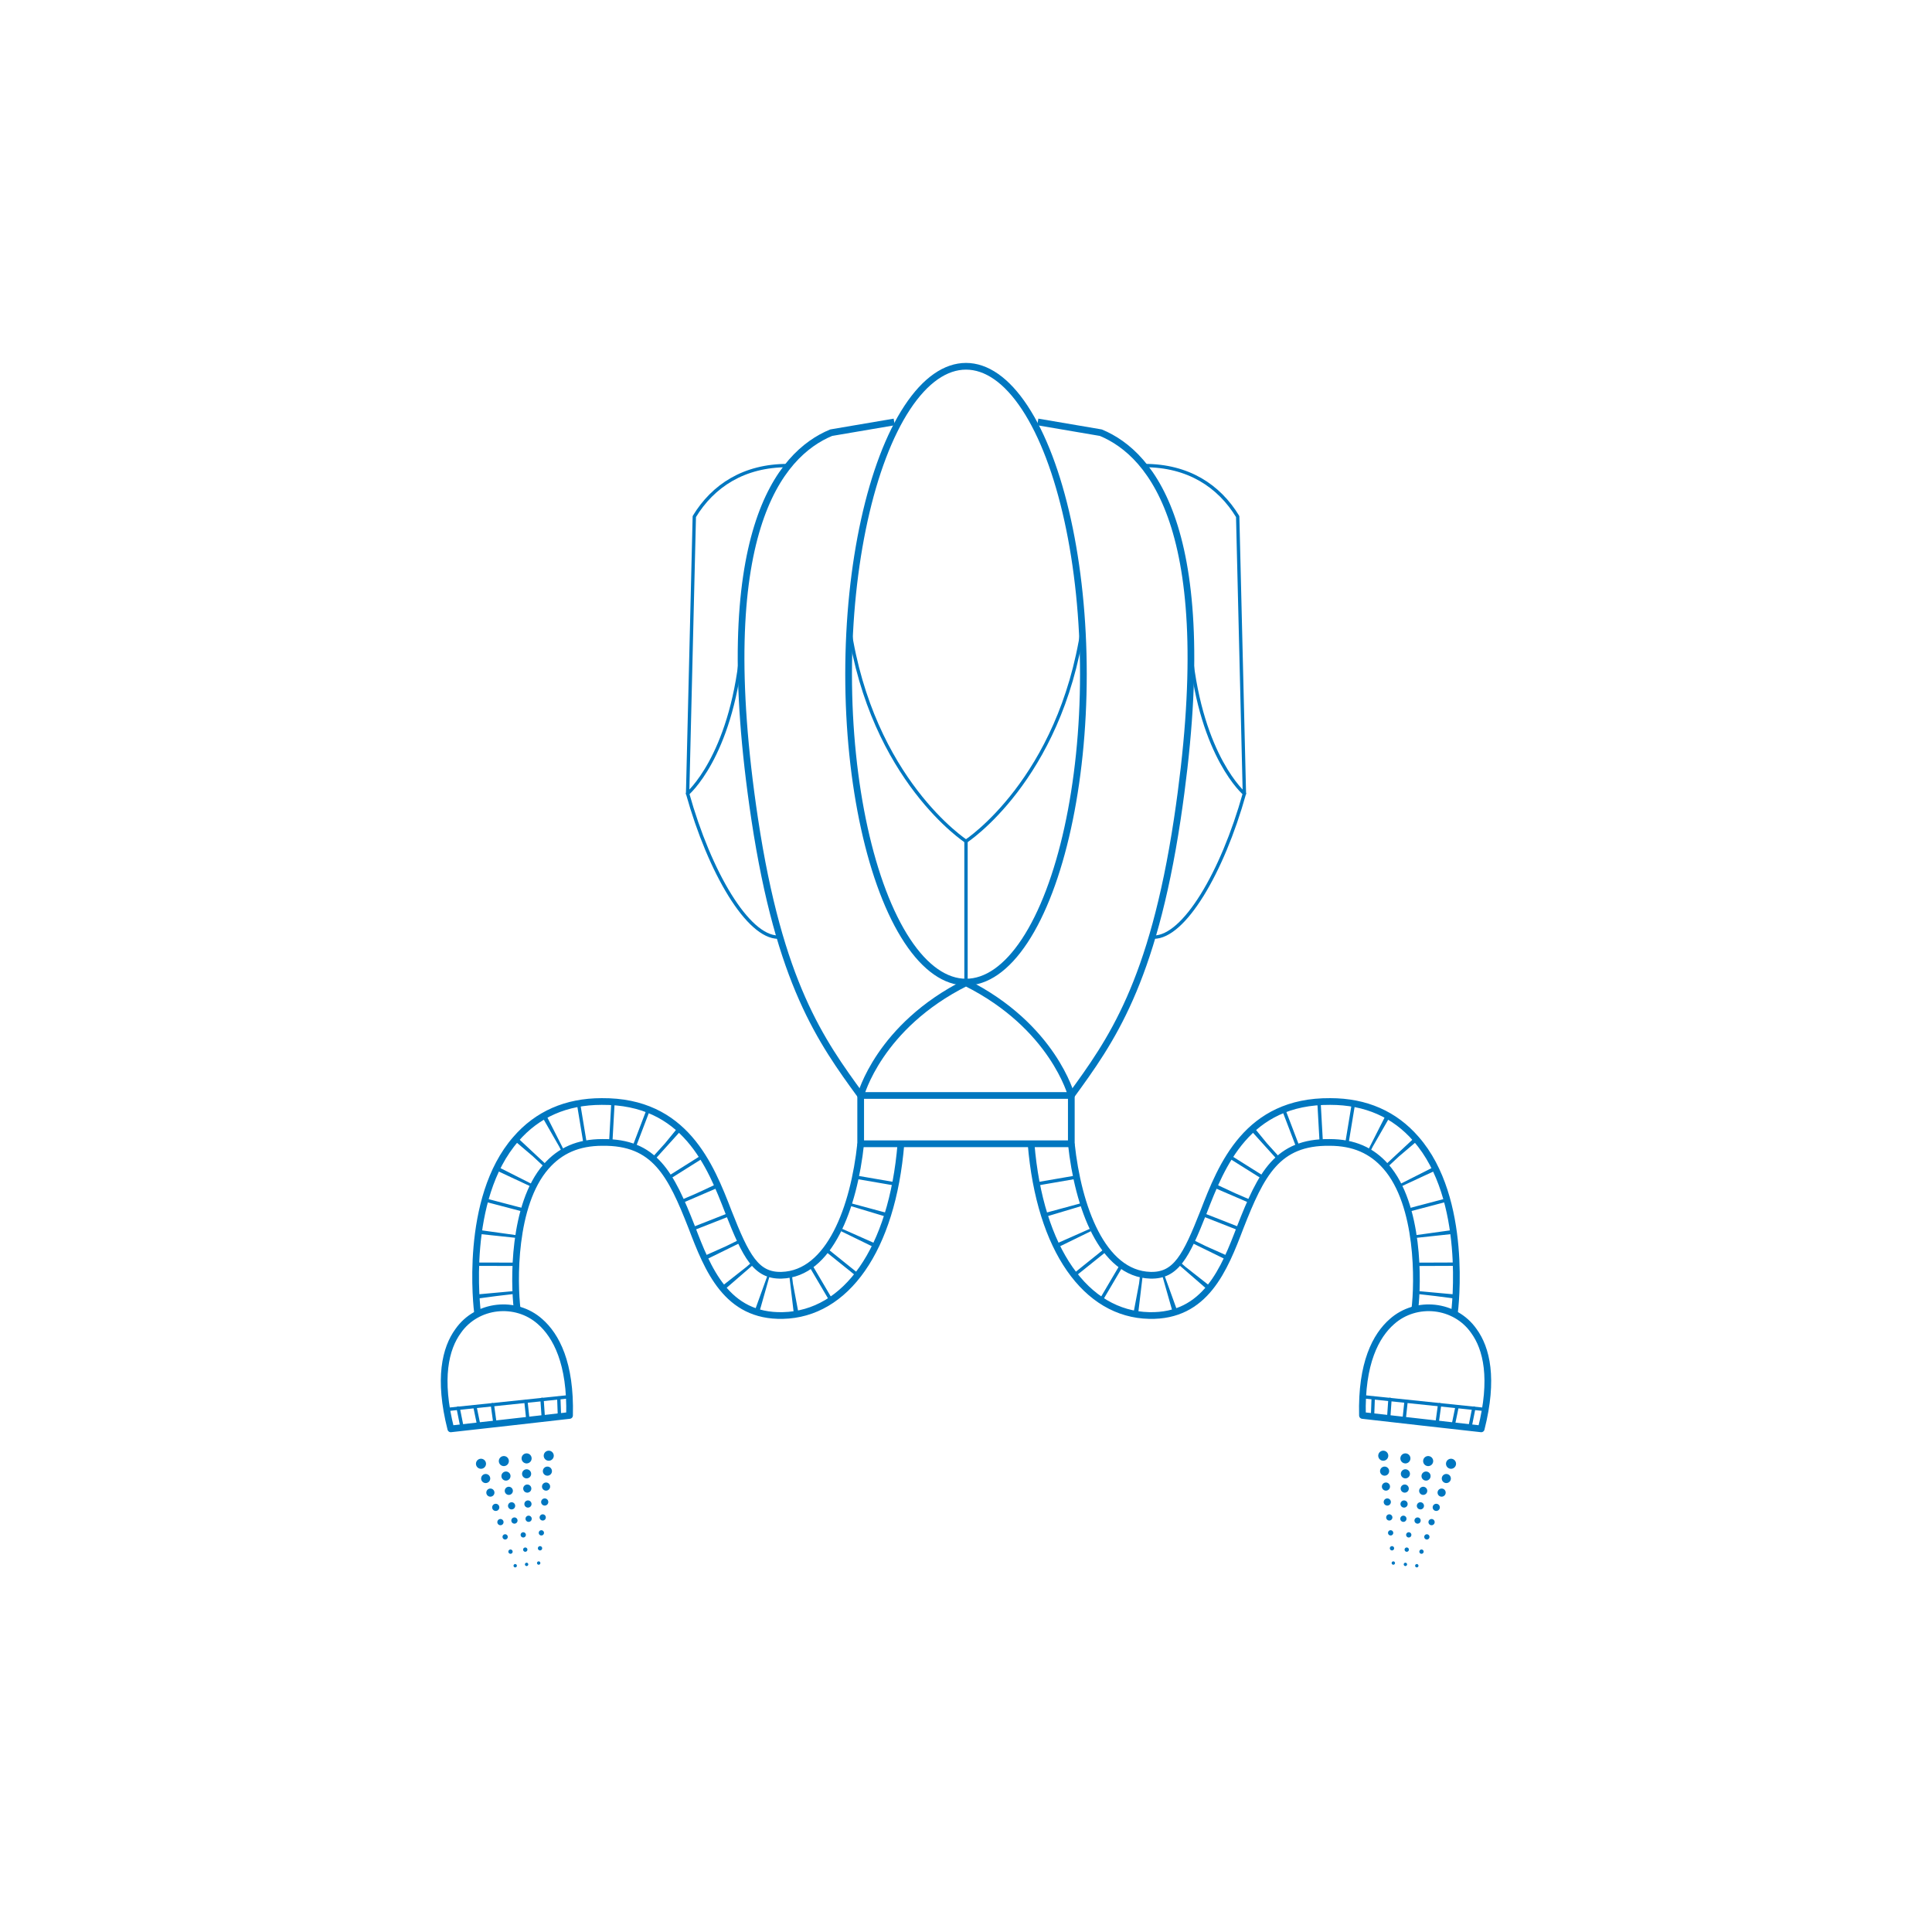 <?xml version="1.0" encoding="utf-8"?>
<!-- Generator: Adobe Illustrator 23.0.1, SVG Export Plug-In . SVG Version: 6.00 Build 0)  -->
<svg version="1.1" id="Layer_1" xmlns="http://www.w3.org/2000/svg" xmlns:xlink="http://www.w3.org/1999/xlink" x="0px" y="0px"
	 viewBox="0 0 288 288" style="enable-background:new 0 0 288 288;" xml:space="preserve">
<style type="text/css">
	.st0{fill:none;stroke:#A6CE39;stroke-linecap:round;stroke-linejoin:round;stroke-miterlimit:10;}
	.st1{fill:none;stroke:#A6CE39;stroke-linejoin:round;stroke-miterlimit:10;}
	.st2{fill:none;stroke:#A6CE39;stroke-width:0.5;stroke-linecap:round;stroke-linejoin:round;stroke-miterlimit:10;}
	.st3{fill:none;stroke:#A6CE39;stroke-width:1.5;stroke-linecap:round;stroke-linejoin:round;}
	.st4{fill:none;stroke:#A6CE39;stroke-width:1.5;stroke-linecap:round;stroke-linejoin:round;stroke-dasharray:0,3.417;}
	.st5{fill:none;stroke:#A6CE39;stroke-width:1.357;stroke-linecap:round;stroke-linejoin:round;}
	.st6{fill:none;stroke:#A6CE39;stroke-width:1.357;stroke-linecap:round;stroke-linejoin:round;stroke-dasharray:0,3.095;}
	.st7{fill:none;stroke:#A6CE39;stroke-width:1.214;stroke-linecap:round;stroke-linejoin:round;}
	.st8{fill:none;stroke:#A6CE39;stroke-width:1.214;stroke-linecap:round;stroke-linejoin:round;stroke-dasharray:0,2.774;}
	.st9{fill:none;stroke:#A6CE39;stroke-width:1.071;stroke-linecap:round;stroke-linejoin:round;}
	.st10{fill:none;stroke:#A6CE39;stroke-width:1.071;stroke-linecap:round;stroke-linejoin:round;stroke-dasharray:0,2.452;}
	.st11{fill:none;stroke:#A6CE39;stroke-width:0.929;stroke-linecap:round;stroke-linejoin:round;}
	.st12{fill:none;stroke:#A6CE39;stroke-width:0.929;stroke-linecap:round;stroke-linejoin:round;stroke-dasharray:0,2.131;}
	.st13{fill:none;stroke:#A6CE39;stroke-width:0.786;stroke-linecap:round;stroke-linejoin:round;}
	.st14{fill:none;stroke:#A6CE39;stroke-width:0.786;stroke-linecap:round;stroke-linejoin:round;stroke-dasharray:0,2.714;}
	.st15{fill:none;stroke:#A6CE39;stroke-width:0.643;stroke-linecap:round;stroke-linejoin:round;}
	.st16{fill:none;stroke:#A6CE39;stroke-width:0.643;stroke-linecap:round;stroke-linejoin:round;stroke-dasharray:0,2.232;}
	.st17{fill:none;stroke:#A6CE39;stroke-width:0.5;stroke-linecap:round;stroke-linejoin:round;}
	.st18{fill:none;stroke:#A6CE39;stroke-width:0.5;stroke-linecap:round;stroke-linejoin:round;stroke-dasharray:0,1.75;}
	.st19{fill:none;stroke:#A6CE39;stroke-width:2.5;stroke-linecap:round;stroke-linejoin:round;}
	.st20{fill:none;stroke:#A6CE39;stroke-width:2.5;stroke-linecap:round;stroke-linejoin:round;stroke-dasharray:0,6.866;}
	.st21{fill:none;stroke:#A6CE39;stroke-width:2.214;stroke-linecap:round;stroke-linejoin:round;}
	.st22{fill:none;stroke:#A6CE39;stroke-width:2.214;stroke-linecap:round;stroke-linejoin:round;stroke-dasharray:0,6.257;}
	.st23{fill:none;stroke:#A6CE39;stroke-width:1.929;stroke-linecap:round;stroke-linejoin:round;}
	.st24{fill:none;stroke:#A6CE39;stroke-width:1.929;stroke-linecap:round;stroke-linejoin:round;stroke-dasharray:0,5.648;}
	.st25{fill:none;stroke:#A6CE39;stroke-width:1.643;stroke-linecap:round;stroke-linejoin:round;}
	.st26{fill:none;stroke:#A6CE39;stroke-width:1.643;stroke-linecap:round;stroke-linejoin:round;stroke-dasharray:0,5.039;}
	.st27{fill:none;stroke:#A6CE39;stroke-width:1.357;stroke-linecap:round;stroke-linejoin:round;stroke-dasharray:0,5.907;}
	.st28{fill:none;stroke:#A6CE39;stroke-width:1.071;stroke-linecap:round;stroke-linejoin:round;stroke-dasharray:0,5.095;}
	.st29{fill:none;stroke:#A6CE39;stroke-width:0.786;stroke-linecap:round;stroke-linejoin:round;stroke-dasharray:0,4.283;}
	.st30{fill:none;stroke:#A6CE39;stroke-width:0.5;stroke-linecap:round;stroke-linejoin:round;stroke-dasharray:0,5.206;}
	.st31{fill:none;stroke:#A6CE39;stroke-width:2.322;stroke-linecap:round;stroke-linejoin:round;}
	.st32{fill:none;stroke:#A6CE39;stroke-width:2.322;stroke-linecap:round;stroke-linejoin:round;stroke-dasharray:0,6.516;}
	.st33{fill:none;stroke:#A6CE39;stroke-width:2.143;stroke-linecap:round;stroke-linejoin:round;}
	.st34{fill:none;stroke:#A6CE39;stroke-width:2.143;stroke-linecap:round;stroke-linejoin:round;stroke-dasharray:0,6.167;}
	.st35{fill:none;stroke:#A6CE39;stroke-width:1.965;stroke-linecap:round;stroke-linejoin:round;}
	.st36{fill:none;stroke:#A6CE39;stroke-width:1.965;stroke-linecap:round;stroke-linejoin:round;stroke-dasharray:0,5.817;}
	.st37{fill:none;stroke:#A6CE39;stroke-width:1.787;stroke-linecap:round;stroke-linejoin:round;}
	.st38{fill:none;stroke:#A6CE39;stroke-width:1.787;stroke-linecap:round;stroke-linejoin:round;stroke-dasharray:0,5.467;}
	.st39{fill:none;stroke:#A6CE39;stroke-width:1.608;stroke-linecap:round;stroke-linejoin:round;}
	.st40{fill:none;stroke:#A6CE39;stroke-width:1.608;stroke-linecap:round;stroke-linejoin:round;stroke-dasharray:0,5.118;}
	.st41{fill:none;stroke:#A6CE39;stroke-width:1.43;stroke-linecap:round;stroke-linejoin:round;}
	.st42{fill:none;stroke:#A6CE39;stroke-width:1.43;stroke-linecap:round;stroke-linejoin:round;stroke-dasharray:0,6.357;}
	.st43{fill:none;stroke:#A6CE39;stroke-width:1.252;stroke-linecap:round;stroke-linejoin:round;}
	.st44{fill:none;stroke:#A6CE39;stroke-width:1.252;stroke-linecap:round;stroke-linejoin:round;stroke-dasharray:0,5.891;}
	.st45{fill:none;stroke:#A6CE39;stroke-width:1.073;stroke-linecap:round;stroke-linejoin:round;}
	.st46{fill:none;stroke:#A6CE39;stroke-width:1.073;stroke-linecap:round;stroke-linejoin:round;stroke-dasharray:0,5.425;}
	.st47{fill:none;stroke:#A6CE39;stroke-width:0.895;stroke-linecap:round;stroke-linejoin:round;}
	.st48{fill:none;stroke:#A6CE39;stroke-width:0.895;stroke-linecap:round;stroke-linejoin:round;stroke-dasharray:0,4.959;}
	.st49{fill:none;stroke:#A6CE39;stroke-width:0.717;stroke-linecap:round;stroke-linejoin:round;}
	.st50{fill:none;stroke:#A6CE39;stroke-width:0.717;stroke-linecap:round;stroke-linejoin:round;stroke-dasharray:0,4.493;}
	.st51{fill:none;stroke:#A6CE39;stroke-width:0.538;stroke-linecap:round;stroke-linejoin:round;}
	.st52{fill:none;stroke:#A6CE39;stroke-width:0.538;stroke-linecap:round;stroke-linejoin:round;stroke-dasharray:0,4.026;}
	.st53{fill:#A6CE39;}
	.st54{fill:none;stroke:#A6CE39;stroke-miterlimit:10;}
	.st55{fill:none;stroke:#0077C0;stroke-linejoin:round;stroke-miterlimit:10;}
	.st56{fill:none;stroke:#0077C0;stroke-width:0.5;stroke-linecap:round;stroke-linejoin:round;stroke-miterlimit:10;}
	.st57{fill:none;stroke:#0077C0;stroke-width:6;stroke-linejoin:round;stroke-miterlimit:10;stroke-dasharray:0.5,4;}
	.st58{fill:none;stroke:#0077C0;stroke-width:1.5;stroke-linecap:round;stroke-linejoin:round;}
	.st59{fill:none;stroke:#0077C0;stroke-width:1.5;stroke-linecap:round;stroke-linejoin:round;stroke-dasharray:0,3.417;}
	.st60{fill:none;stroke:#0077C0;stroke-width:1.357;stroke-linecap:round;stroke-linejoin:round;}
	.st61{fill:none;stroke:#0077C0;stroke-width:1.357;stroke-linecap:round;stroke-linejoin:round;stroke-dasharray:0,3.095;}
	.st62{fill:none;stroke:#0077C0;stroke-width:1.214;stroke-linecap:round;stroke-linejoin:round;}
	.st63{fill:none;stroke:#0077C0;stroke-width:1.214;stroke-linecap:round;stroke-linejoin:round;stroke-dasharray:0,2.774;}
	.st64{fill:none;stroke:#0077C0;stroke-width:1.071;stroke-linecap:round;stroke-linejoin:round;}
	.st65{fill:none;stroke:#0077C0;stroke-width:1.071;stroke-linecap:round;stroke-linejoin:round;stroke-dasharray:0,2.452;}
	.st66{fill:none;stroke:#0077C0;stroke-width:0.929;stroke-linecap:round;stroke-linejoin:round;}
	.st67{fill:none;stroke:#0077C0;stroke-width:0.929;stroke-linecap:round;stroke-linejoin:round;stroke-dasharray:0,2.131;}
	.st68{fill:none;stroke:#0077C0;stroke-width:0.786;stroke-linecap:round;stroke-linejoin:round;}
	.st69{fill:none;stroke:#0077C0;stroke-width:0.786;stroke-linecap:round;stroke-linejoin:round;stroke-dasharray:0,2.714;}
	.st70{fill:none;stroke:#0077C0;stroke-width:0.643;stroke-linecap:round;stroke-linejoin:round;}
	.st71{fill:none;stroke:#0077C0;stroke-width:0.643;stroke-linecap:round;stroke-linejoin:round;stroke-dasharray:0,2.232;}
	.st72{fill:none;stroke:#0077C0;stroke-width:0.5;stroke-linecap:round;stroke-linejoin:round;}
	.st73{fill:none;stroke:#0077C0;stroke-width:0.5;stroke-linecap:round;stroke-linejoin:round;stroke-dasharray:0,1.75;}
	.st74{fill:none;stroke:#0077C0;stroke-linecap:round;stroke-linejoin:round;stroke-miterlimit:10;}
	.st75{fill:#11110F;}
	.st76{fill:none;stroke:#EF413D;stroke-width:1.02;stroke-linecap:round;stroke-linejoin:round;stroke-miterlimit:10;}
	.st77{fill:none;stroke:#EF413D;stroke-miterlimit:10;}
	.st78{fill:none;stroke:#EF413D;stroke-width:0.51;stroke-miterlimit:10;}
	.st79{fill:none;stroke:#EF413D;stroke-width:0.5;stroke-miterlimit:10;}
	.st80{fill:none;stroke:#EF413D;stroke-width:0.476;stroke-miterlimit:10;}
	.st81{fill:none;stroke:#EF413D;stroke-width:0.412;stroke-miterlimit:10;}
	.st82{fill:none;stroke:#EF413D;stroke-width:1.5;stroke-linecap:round;stroke-linejoin:round;}
	.st83{fill:none;stroke:#EF413D;stroke-width:1.5;stroke-linecap:round;stroke-linejoin:round;stroke-dasharray:0,3.417;}
	.st84{fill:none;stroke:#EF413D;stroke-width:1.357;stroke-linecap:round;stroke-linejoin:round;}
	.st85{fill:none;stroke:#EF413D;stroke-width:1.357;stroke-linecap:round;stroke-linejoin:round;stroke-dasharray:0,3.095;}
	.st86{fill:none;stroke:#EF413D;stroke-width:1.214;stroke-linecap:round;stroke-linejoin:round;}
	.st87{fill:none;stroke:#EF413D;stroke-width:1.214;stroke-linecap:round;stroke-linejoin:round;stroke-dasharray:0,2.774;}
	.st88{fill:none;stroke:#EF413D;stroke-width:1.071;stroke-linecap:round;stroke-linejoin:round;}
	.st89{fill:none;stroke:#EF413D;stroke-width:1.071;stroke-linecap:round;stroke-linejoin:round;stroke-dasharray:0,2.452;}
	.st90{fill:none;stroke:#EF413D;stroke-width:0.929;stroke-linecap:round;stroke-linejoin:round;}
	.st91{fill:none;stroke:#EF413D;stroke-width:0.929;stroke-linecap:round;stroke-linejoin:round;stroke-dasharray:0,2.131;}
	.st92{fill:none;stroke:#EF413D;stroke-width:0.786;stroke-linecap:round;stroke-linejoin:round;}
	.st93{fill:none;stroke:#EF413D;stroke-width:0.786;stroke-linecap:round;stroke-linejoin:round;stroke-dasharray:0,2.714;}
	.st94{fill:none;stroke:#EF413D;stroke-width:0.643;stroke-linecap:round;stroke-linejoin:round;}
	.st95{fill:none;stroke:#EF413D;stroke-width:0.643;stroke-linecap:round;stroke-linejoin:round;stroke-dasharray:0,2.232;}
	.st96{fill:none;stroke:#EF413D;stroke-width:0.5;stroke-linecap:round;stroke-linejoin:round;}
	.st97{fill:none;stroke:#EF413D;stroke-width:0.5;stroke-linecap:round;stroke-linejoin:round;stroke-dasharray:0,1.75;}
</style>
<ellipse class="st55" cx="144" cy="100.5" rx="17.5" ry="45.9"/>
<path class="st56" d="M116,139.7c-4.5,0-10.2-9.6-13.5-21.4l1-41.3c2.8-4.6,7.4-7.6,13.9-7.6"/>
<line class="st56" x1="144" y1="125.4" x2="144" y2="146.4"/>
<path class="st56" d="M144,125.4c0,0-14-9.1-17.4-31.9"/>
<path class="st56" d="M102.5,118.3c0,0,6.4-5.4,8-21"/>
<path class="st56" d="M172,139.7c4.5,0,10.2-9.6,13.5-21.4l-1-41.3c-2.8-4.6-7.4-7.6-13.9-7.6"/>
<path class="st56" d="M185.5,118.3c0,0-6.4-5.4-8-21"/>
<path class="st55" d="M128.3,163.3c-5.9-8.1-12.1-16.7-15.8-41.2c-6.4-42.6,3.7-54.4,11.4-57.6l9.4-1.6"/>
<rect x="128.3" y="163.3" class="st55" width="31.4" height="7.2"/>
<path class="st55" d="M128.3,163.3c0,0,2.7-10.3,15.7-16.8c13,6.5,15.7,16.8,15.7,16.8"/>
<g>
	<g>
		<path class="st55" d="M71.2,195.8c-0.1-0.7-2.1-17.1,5.7-26c3.2-3.7,7.5-5.6,12.8-5.6c12.4-0.1,16.2,9.5,18.9,16.5
			c2.6,6.6,4.1,9.5,7.9,9.4c7.2-0.2,10.8-10.2,11.8-19.6"/>
		<path class="st55" d="M134.3,170.5c-1.3,15.8-8.2,25.4-17.6,25.6c-8.4,0.2-11.2-6.9-13.6-13.2c-3.1-7.9-5.5-12.7-13.3-12.6
			c-3.6,0-6.3,1.2-8.4,3.6c-5,5.7-4.8,17.3-4.3,21.3"/>
	</g>
	<path class="st57" d="M74,193.2c0,0-3.4-25.9,15.8-26c19.2-0.2,13.1,26.1,26.9,25.8c9.3-0.2,13.4-9.7,14.5-20.4"/>
	<g>
		<g>
			<g>
				<g>
					<g>
						<line class="st58" x1="81.8" y1="217" x2="81.8" y2="217"/>
						<line class="st59" x1="78.5" y1="217.4" x2="73.4" y2="218"/>
						<line class="st58" x1="71.7" y1="218.2" x2="71.7" y2="218.2"/>
					</g>
				</g>
				<g>
					<g>
						<line class="st60" x1="81.6" y1="219.3" x2="81.6" y2="219.3"/>
						<line class="st61" x1="78.5" y1="219.7" x2="73.9" y2="220.2"/>
						<line class="st60" x1="72.4" y1="220.4" x2="72.4" y2="220.4"/>
					</g>
				</g>
				<g>
					<g>
						<line class="st62" x1="81.4" y1="221.6" x2="81.4" y2="221.6"/>
						<line class="st63" x1="78.6" y1="221.9" x2="74.5" y2="222.4"/>
						<line class="st62" x1="73.1" y1="222.5" x2="73.1" y2="222.5"/>
					</g>
				</g>
				<g>
					<g>
						<line class="st64" x1="81.2" y1="223.9" x2="81.2" y2="223.9"/>
						<line class="st65" x1="78.7" y1="224.2" x2="75.1" y2="224.6"/>
						<line class="st64" x1="73.9" y1="224.7" x2="73.9" y2="224.7"/>
					</g>
				</g>
				<g>
					<g>
						<line class="st66" x1="80.9" y1="226.2" x2="80.9" y2="226.2"/>
						<line class="st67" x1="78.8" y1="226.4" x2="75.6" y2="226.8"/>
						<line class="st66" x1="74.6" y1="226.9" x2="74.6" y2="226.9"/>
					</g>
				</g>
				<g>
					<g>
						<line class="st68" x1="80.7" y1="228.5" x2="80.7" y2="228.5"/>
						<line class="st69" x1="78" y1="228.8" x2="76.7" y2="228.9"/>
						<line class="st68" x1="75.3" y1="229.1" x2="75.3" y2="229.1"/>
					</g>
				</g>
				<g>
					<g>
						<line class="st70" x1="80.5" y1="230.8" x2="80.5" y2="230.8"/>
						<line class="st71" x1="78.3" y1="231" x2="77.2" y2="231.1"/>
						<line class="st70" x1="76.1" y1="231.3" x2="76.1" y2="231.3"/>
					</g>
				</g>
				<g>
					<g>
						<line class="st72" x1="80.3" y1="233" x2="80.3" y2="233"/>
						<line class="st73" x1="78.5" y1="233.2" x2="77.7" y2="233.3"/>
						<line class="st72" x1="76.8" y1="233.4" x2="76.8" y2="233.4"/>
					</g>
				</g>
			</g>
			<path class="st74" d="M76.1,212l8.8-1c0.2-7.8-2-11.9-4.4-14c-3.6-3.2-9.4-2.6-12.2,1.4c-1.9,2.6-3,7.1-1.1,14.6
				C67.3,213,76.1,212,76.1,212z"/>
			<line class="st56" x1="84.9" y1="208.2" x2="66.7" y2="210.1"/>
		</g>
		<line class="st56" x1="68.3" y1="209.9" x2="68.9" y2="212.9"/>
		<line class="st56" x1="70.8" y1="209.7" x2="71.4" y2="212.6"/>
		<line class="st56" x1="73.4" y1="209.4" x2="73.8" y2="212.3"/>
		<g>
			<line class="st56" x1="78.4" y1="208.9" x2="78.7" y2="211.7"/>
			<line class="st56" x1="80.8" y1="208.6" x2="81" y2="211.5"/>
			<line class="st56" x1="83.3" y1="208.4" x2="83.4" y2="211.2"/>
		</g>
	</g>
</g>
<g>
	<g>
		<path class="st55" d="M216.8,195.8c0.1-0.7,2.1-17.1-5.7-26c-3.2-3.7-7.5-5.6-12.8-5.6c-12.4-0.1-16.2,9.5-18.9,16.5
			c-2.6,6.6-4.1,9.5-7.9,9.4c-7.2-0.2-10.8-10.2-11.8-19.6"/>
		<path class="st55" d="M153.7,170.5c1.3,15.8,8.2,25.4,17.6,25.6c8.4,0.2,11.2-6.9,13.6-13.2c3.1-7.9,5.5-12.7,13.3-12.6
			c3.6,0,6.3,1.2,8.4,3.6c5,5.7,4.8,17.3,4.3,21.3"/>
	</g>
	<path class="st57" d="M214,193.2c0,0,3.4-25.9-15.8-26c-19.2-0.2-13.1,26.1-26.9,25.8c-9.3-0.2-13.4-9.7-14.5-20.4"/>
	<g>
		<g>
			<g>
				<g>
					<g>
						<line class="st58" x1="206.2" y1="217" x2="206.2" y2="217"/>
						<line class="st59" x1="209.5" y1="217.4" x2="214.6" y2="218"/>
						<line class="st58" x1="216.3" y1="218.2" x2="216.3" y2="218.2"/>
					</g>
				</g>
				<g>
					<g>
						<line class="st60" x1="206.4" y1="219.3" x2="206.4" y2="219.3"/>
						<line class="st61" x1="209.5" y1="219.7" x2="214.1" y2="220.2"/>
						<line class="st60" x1="215.6" y1="220.4" x2="215.6" y2="220.4"/>
					</g>
				</g>
				<g>
					<g>
						<line class="st62" x1="206.6" y1="221.6" x2="206.6" y2="221.6"/>
						<line class="st63" x1="209.4" y1="221.9" x2="213.5" y2="222.4"/>
						<line class="st62" x1="214.9" y1="222.5" x2="214.9" y2="222.5"/>
					</g>
				</g>
				<g>
					<g>
						<line class="st64" x1="206.8" y1="223.9" x2="206.8" y2="223.9"/>
						<line class="st65" x1="209.3" y1="224.2" x2="212.9" y2="224.6"/>
						<line class="st64" x1="214.1" y1="224.7" x2="214.1" y2="224.7"/>
					</g>
				</g>
				<g>
					<g>
						<line class="st66" x1="207.1" y1="226.2" x2="207.1" y2="226.2"/>
						<line class="st67" x1="209.2" y1="226.4" x2="212.4" y2="226.8"/>
						<line class="st66" x1="213.4" y1="226.9" x2="213.4" y2="226.9"/>
					</g>
				</g>
				<g>
					<g>
						<line class="st68" x1="207.3" y1="228.5" x2="207.3" y2="228.5"/>
						<line class="st69" x1="210" y1="228.8" x2="211.3" y2="228.9"/>
						<line class="st68" x1="212.7" y1="229.1" x2="212.7" y2="229.1"/>
					</g>
				</g>
				<g>
					<g>
						<line class="st70" x1="207.5" y1="230.8" x2="207.5" y2="230.8"/>
						<line class="st71" x1="209.7" y1="231" x2="210.8" y2="231.1"/>
						<line class="st70" x1="211.9" y1="231.3" x2="211.9" y2="231.3"/>
					</g>
				</g>
				<g>
					<g>
						<line class="st72" x1="207.7" y1="233" x2="207.7" y2="233"/>
						<line class="st73" x1="209.5" y1="233.2" x2="210.3" y2="233.3"/>
						<line class="st72" x1="211.2" y1="233.4" x2="211.2" y2="233.4"/>
					</g>
				</g>
			</g>
			<path class="st74" d="M211.9,212l-8.8-1c-0.2-7.8,2-11.9,4.4-14c3.6-3.2,9.4-2.6,12.2,1.4c1.9,2.6,3,7.1,1.1,14.6
				C220.7,213,211.9,212,211.9,212z"/>
			<line class="st56" x1="203.1" y1="208.2" x2="221.3" y2="210.1"/>
		</g>
		<line class="st56" x1="219.7" y1="209.9" x2="219.1" y2="212.9"/>
		<line class="st56" x1="217.2" y1="209.7" x2="216.6" y2="212.6"/>
		<line class="st56" x1="214.6" y1="209.4" x2="214.2" y2="212.3"/>
		<g>
			<line class="st56" x1="209.6" y1="208.9" x2="209.3" y2="211.7"/>
			<line class="st56" x1="207.2" y1="208.6" x2="207" y2="211.5"/>
			<line class="st56" x1="204.7" y1="208.4" x2="204.6" y2="211.2"/>
		</g>
	</g>
</g>
<path class="st56" d="M144,125.4c0,0,14-9.1,17.4-31.9"/>
<path class="st55" d="M159.7,163.3c5.9-8.1,12.1-16.7,15.8-41.2c6.4-42.6-3.7-54.4-11.4-57.6l-9.4-1.6"/>
</svg>

